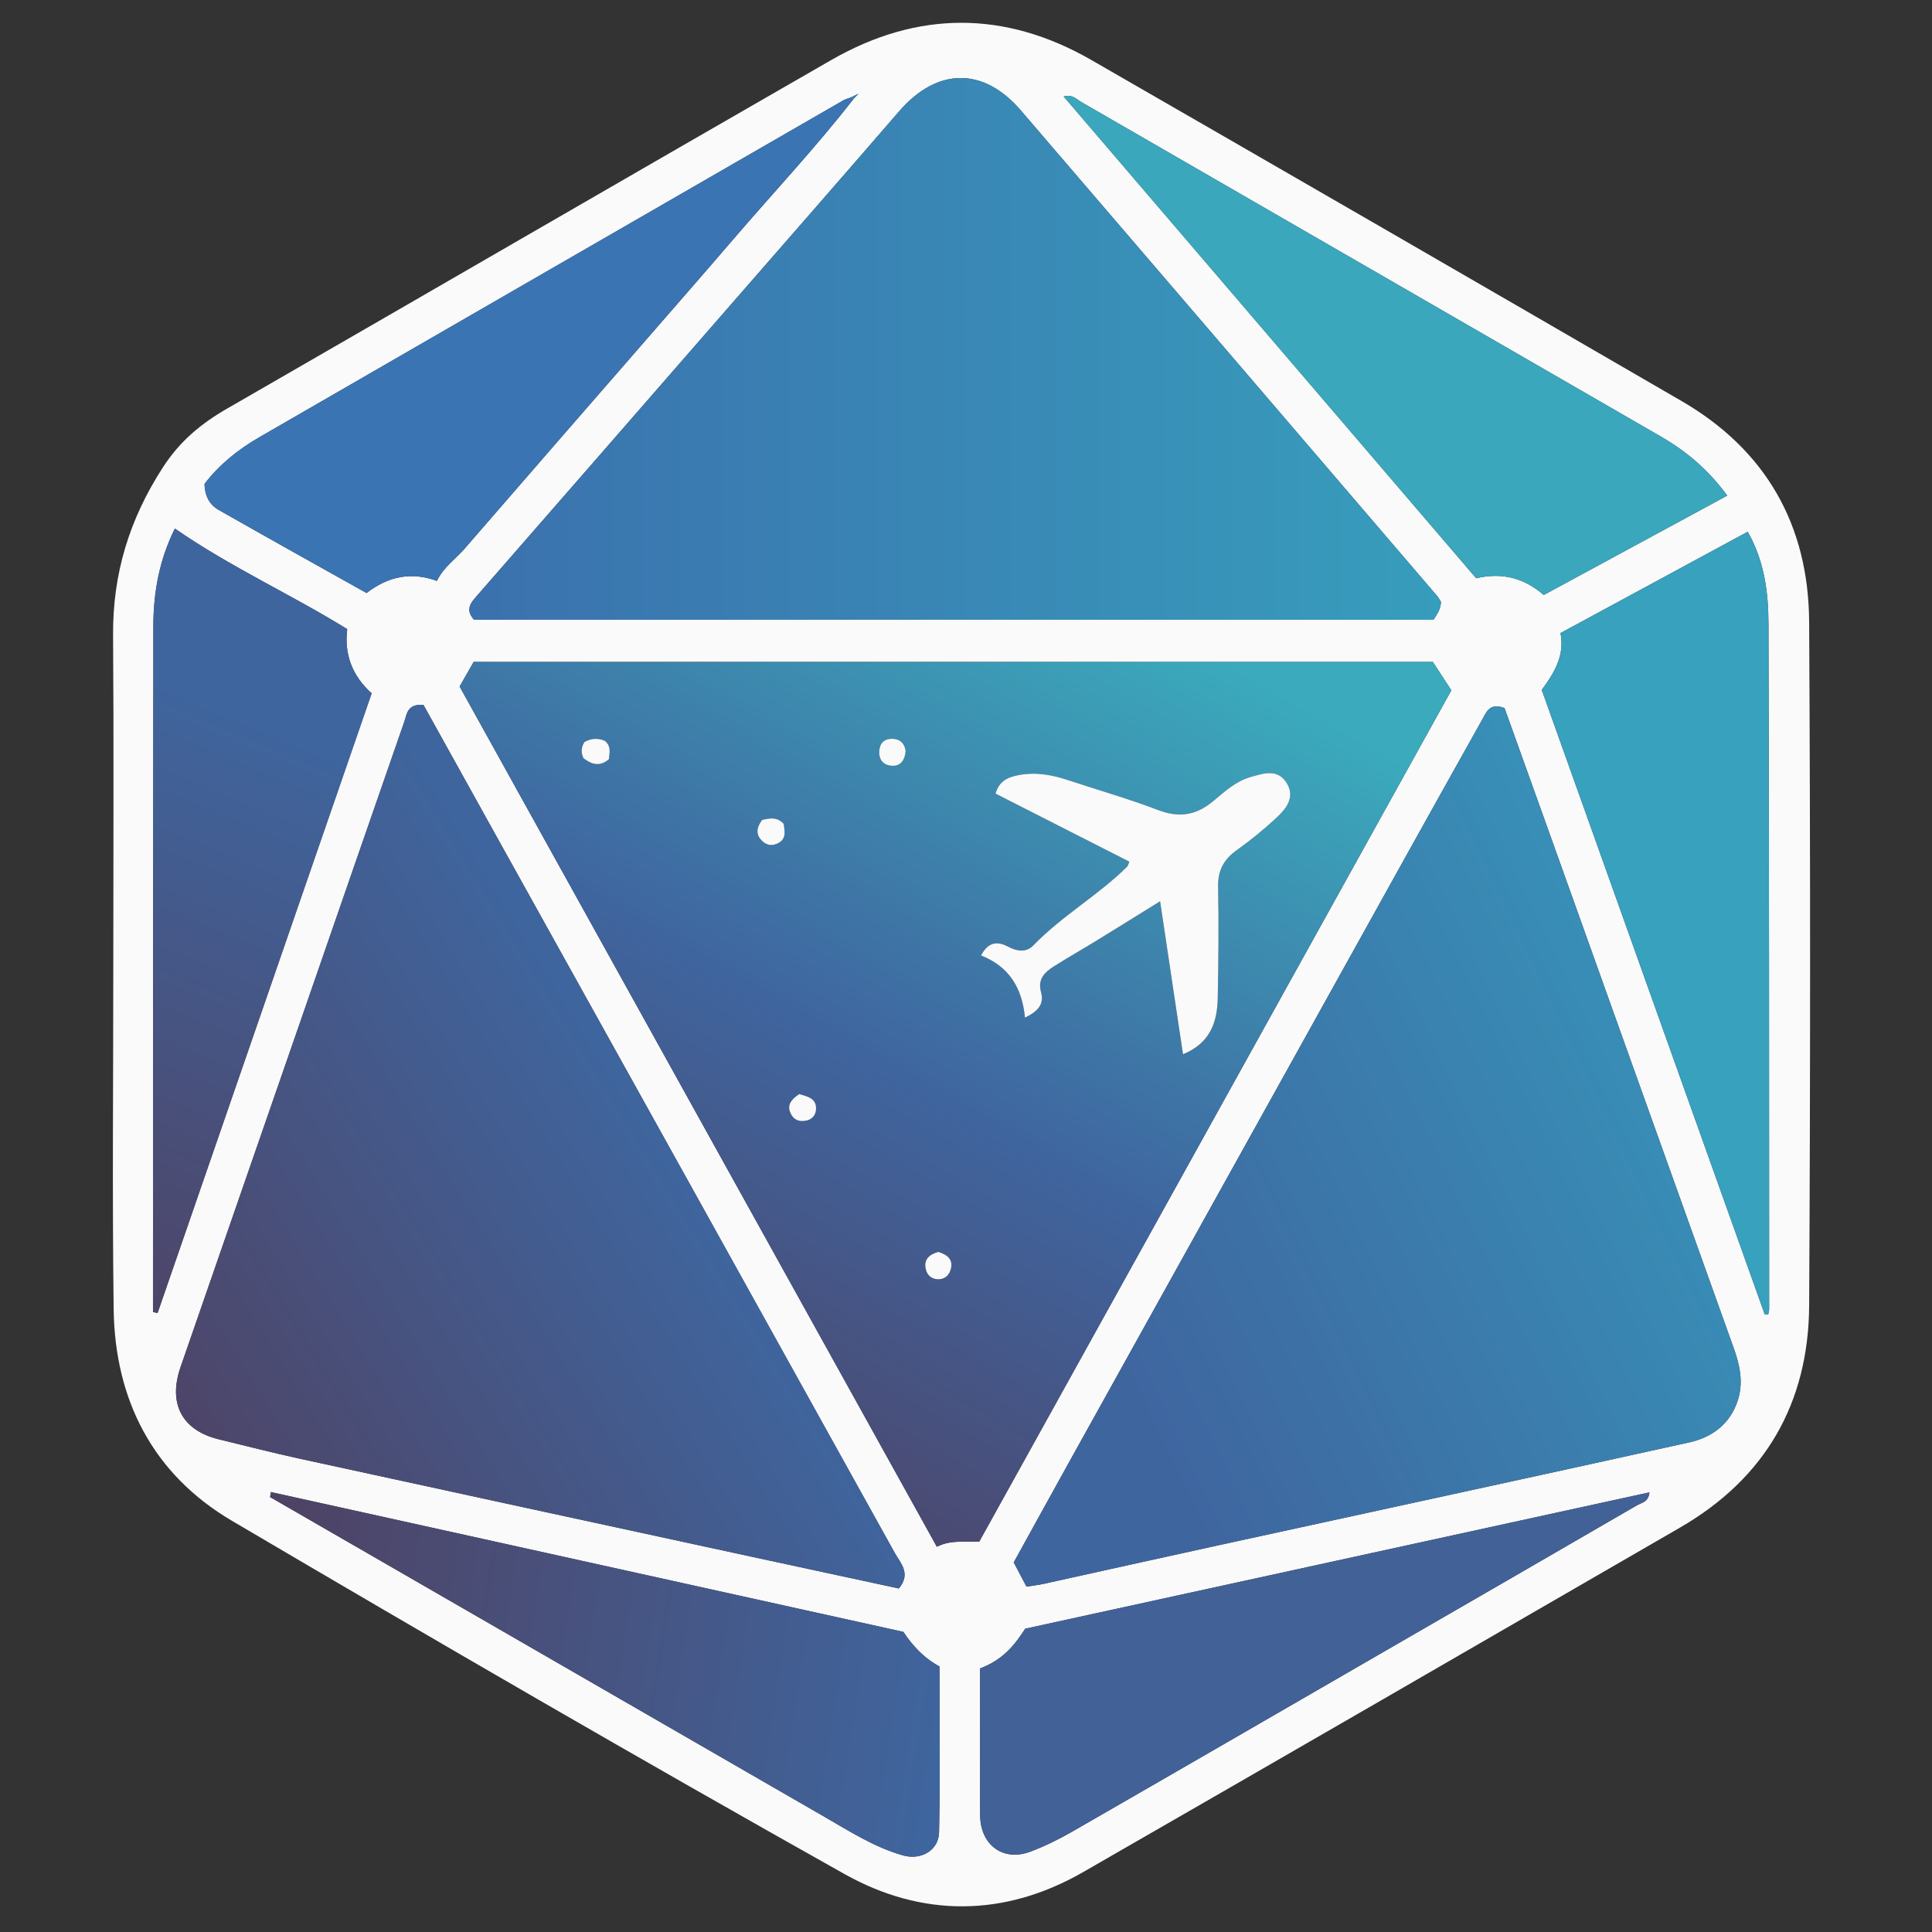 <svg width="250" height="250" viewBox="0 0 250 250" fill="none" xmlns="http://www.w3.org/2000/svg">
<rect x="0" y="0" width="250" height="250" fill="#333333" stroke="none"/>
<path d="M14.661 124.641C14.661 110.499 14.735 96.356 14.632 82.215C14.573 74.265 16.729 67.188 21.086 60.466C23.308 57.039 26.045 54.797 29.409 52.86C55.477 37.848 81.494 22.745 107.578 7.76C118.741 1.347 130.06 1.34 141.239 7.775C166.717 22.441 192.174 37.145 217.602 51.899C228.53 58.239 234.033 67.977 234.102 80.478C234.267 109.962 234.265 139.447 234.103 168.931C234.034 181.54 228.44 191.28 217.412 197.658C191.667 212.548 165.923 227.441 140.137 242.259C129.957 248.109 119.274 248.108 109.298 242.511C82.694 227.585 56.305 212.268 30.016 196.792C19.809 190.783 14.858 181.177 14.707 169.382C14.516 154.47 14.661 139.555 14.661 124.641ZM110.064 12.626C109.744 12.747 109.4 12.828 109.108 12.997C83.922 27.517 58.738 42.039 33.562 56.576C30.809 58.166 28.358 60.129 26.462 62.624C26.502 64.141 27.096 65.302 28.266 65.968C34.638 69.597 41.048 73.16 47.434 76.739C50.281 74.541 53.267 73.977 56.538 75.17C57.423 73.348 58.95 72.348 60.11 71.007C67.986 61.905 75.898 52.834 83.796 43.75C87.483 39.51 91.183 35.281 94.842 31.016C100.016 24.984 105.469 19.191 110.357 12.915C110.475 12.787 110.592 12.658 111.081 12.124C110.408 12.455 110.236 12.541 110.064 12.626ZM126.719 199.477C147.122 162.687 167.49 125.959 187.806 89.325C186.94 87.998 186.197 86.859 185.411 85.655C144.011 85.655 102.633 85.655 61.293 85.655C60.669 86.742 60.117 87.704 59.47 88.831C80.006 125.848 100.581 162.934 121.23 200.154C123.001 199.236 124.73 199.568 126.719 199.477ZM132.832 205.31C133.663 205.178 134.339 205.105 134.998 204.96C142.338 203.346 149.671 201.704 157.013 200.101C177.538 195.62 198.073 191.184 218.586 186.646C221.528 185.995 223.871 184.276 224.863 181.231C225.614 178.923 225.149 176.685 224.349 174.454C216.152 151.597 207.981 128.731 199.8 105.869C198.077 101.054 196.344 96.241 194.688 91.628C192.744 90.869 192.326 92.17 191.755 93.192C188.582 98.86 185.409 104.527 182.252 110.204C167.761 136.265 153.274 162.329 138.79 188.394C136.221 193.016 133.675 197.651 131.174 202.178C131.762 203.288 132.238 204.188 132.832 205.31ZM54.8 91.218C52.668 91.048 52.65 92.433 52.312 93.404C47.839 106.246 43.401 119.101 38.948 131.95C33.754 146.937 28.546 161.919 23.361 176.909C21.723 181.644 23.566 185.092 28.305 186.245C31.779 187.09 35.243 187.982 38.736 188.743C58.233 192.993 77.737 197.211 97.239 201.436C103.626 202.82 110.015 204.191 116.31 205.549C117.931 203.602 116.51 202.259 115.784 200.951C98.527 169.852 81.233 138.774 63.947 107.691C60.881 102.177 57.821 96.659 54.8 91.218ZM61.346 80.201C102.795 80.201 144.177 80.201 185.493 80.201C185.989 79.427 186.44 78.805 186.459 77.877C186.327 77.671 186.176 77.363 185.96 77.111C168.01 56.164 150.069 35.21 132.092 14.287C127.221 8.618 121.242 8.747 116.346 14.409C108.727 23.221 101.052 31.983 93.398 40.765C82.817 52.906 72.238 65.05 61.642 77.178C60.852 78.083 60.198 78.914 61.346 80.201ZM228.359 170.091C228.508 170.085 228.658 170.079 228.807 170.072C228.848 169.852 228.926 169.632 228.926 169.412C228.914 139.853 228.931 110.293 228.84 80.734C228.828 76.675 228.322 72.607 226.152 68.81C218.02 73.211 210.057 77.52 201.927 81.92C202.507 84.802 201.131 87.063 199.502 89.27C209.137 116.255 218.748 143.173 228.359 170.091ZM22.63 68.393C20.635 72.385 19.849 76.621 19.844 81.008C19.812 109.79 19.809 138.572 19.797 167.353C19.797 168.16 19.797 168.966 19.797 169.772C19.996 169.813 20.194 169.855 20.392 169.896C29.618 143.19 38.844 116.484 48.092 89.715C45.566 87.444 44.527 84.658 44.93 81.409C37.618 76.88 29.86 73.406 22.63 68.393ZM137.635 12.483C155.518 33.369 173.279 54.111 191.017 74.827C194.431 74.012 197.279 74.849 199.764 76.992C207.728 72.677 215.56 68.435 223.504 64.132C221.048 60.768 218.192 58.378 214.887 56.472C189.898 42.052 164.916 27.62 139.924 13.206C139.295 12.843 138.747 12.158 137.635 12.483ZM126.814 215.898C126.814 222.241 126.773 228.566 126.829 234.889C126.863 238.771 129.826 240.924 133.33 239.603C135.159 238.913 136.944 238.046 138.641 237.07C151.982 229.403 165.296 221.689 178.62 213.991C189.686 207.598 200.758 201.214 211.809 194.795C212.396 194.454 213.322 194.379 213.435 193.111C186.408 199.014 159.494 204.893 132.662 210.753C131.264 212.924 129.777 214.774 126.814 215.898ZM35.057 193.072C35.02 193.287 34.983 193.502 34.946 193.718C58.88 207.521 82.816 221.321 106.747 235.131C110.004 237.011 113.185 239.051 116.847 240.089C119.172 240.747 121.464 239.447 121.514 237.101C121.665 229.927 121.569 222.747 121.569 215.645C119.374 214.429 118.001 212.817 116.893 211.163C89.49 205.105 62.273 199.089 35.057 193.072Z" fill="#FAFAFB"/>
<path d="M126.72 199.476C124.731 199.567 123.002 199.235 121.231 200.153C100.582 162.933 80.007 125.847 59.471 88.83C60.118 87.703 60.67 86.741 61.294 85.654C102.634 85.654 144.012 85.654 185.412 85.654C186.198 86.858 186.941 87.997 187.807 89.324C167.491 125.958 147.123 162.686 126.72 199.476ZM153.079 136.42C156.612 134.986 157.517 132.264 157.576 129.126C157.667 124.332 157.716 119.534 157.624 114.741C157.583 112.623 158.362 111.198 160.052 109.998C161.861 108.714 163.589 107.293 165.214 105.783C166.484 104.603 167.627 103.117 166.477 101.294C165.298 99.426 163.463 100.087 161.829 100.549C159.911 101.09 158.437 102.465 156.966 103.685C154.74 105.531 152.568 105.852 149.861 104.822C146.032 103.364 142.078 102.235 138.183 100.946C136.125 100.264 134.051 99.886 131.876 100.29C130.486 100.548 129.296 101.009 128.82 102.698C134.619 105.648 140.383 108.579 146.136 111.505C145.983 111.861 145.957 112.045 145.852 112.149C142.088 115.87 137.416 118.506 133.726 122.327C132.781 123.305 131.582 123.11 130.404 122.483C129.034 121.755 127.846 121.908 126.945 123.643C130.57 125.058 132.26 127.833 132.631 131.686C134.223 130.91 135.16 130.014 134.708 128.393C134.235 126.696 135.193 125.8 136.392 125.04C138.198 123.896 140.061 122.841 141.884 121.723C144.553 120.087 147.208 118.428 150.115 116.627C151.131 123.404 152.077 129.723 153.079 136.42ZM101.4 106.585C100.492 105.659 99.582 105.895 98.631 106.091C97.949 106.993 97.708 107.922 98.607 108.802C99.098 109.283 99.713 109.505 100.462 109.209C101.755 108.697 101.59 107.71 101.4 106.585ZM121.406 161.995C120.134 162.369 119.498 163.051 119.815 164.295C119.998 165.018 120.534 165.478 121.285 165.53C122.165 165.591 122.783 165.085 123.014 164.289C123.376 163.038 122.676 162.376 121.406 161.995ZM103.417 141.571C102.329 142.312 101.75 143.046 102.384 144.208C102.816 145.001 103.529 145.159 104.326 145.003C105.064 144.859 105.528 144.33 105.587 143.61C105.708 142.137 104.558 141.901 103.417 141.571ZM75.637 96.007C75.217 96.663 75.141 97.363 75.509 98.116C76.542 98.894 77.585 99.274 78.79 98.245C78.851 97.46 79.146 96.614 78.28 95.865C77.464 95.519 76.583 95.483 75.637 96.007ZM117.193 97.168C117.071 96.314 116.581 95.604 115.43 95.599C114.411 95.594 113.856 96.158 113.781 97.161C113.697 98.293 114.306 99.003 115.368 99.084C116.462 99.168 117.079 98.479 117.193 97.168Z" fill="url(#paint0_linear_242_93244)"/>
<path d="M132.83 205.31C132.236 204.187 131.76 203.288 131.173 202.178C133.673 197.651 136.22 193.016 138.789 188.393C153.273 162.328 167.76 136.265 182.251 110.204C185.407 104.527 188.58 98.859 191.753 93.191C192.325 92.17 192.743 90.869 194.687 91.627C196.343 96.241 198.075 101.053 199.798 105.869C207.979 128.731 216.151 151.597 224.347 174.453C225.148 176.685 225.612 178.923 224.861 181.23C223.87 184.275 221.526 185.995 218.584 186.646C198.072 191.184 177.537 195.619 157.012 200.101C149.67 201.704 142.336 203.345 134.997 204.959C134.337 205.104 133.662 205.177 132.83 205.31Z" fill="url(#paint1_linear_242_93244)"/>
<path d="M54.801 91.218C57.822 96.658 60.881 102.176 63.948 107.69C81.233 138.773 98.527 169.851 115.784 200.95C116.51 202.258 117.932 203.6 116.311 205.548C110.016 204.191 103.626 202.819 97.24 201.435C77.737 197.21 58.233 192.992 38.736 188.742C35.244 187.98 31.779 187.089 28.306 186.244C23.566 185.091 21.723 181.643 23.361 176.908C28.546 161.918 33.754 146.936 38.948 131.949C43.401 119.1 47.839 106.245 52.313 93.403C52.651 92.433 52.669 91.047 54.801 91.218Z" fill="url(#paint2_linear_242_93244)"/>
<path d="M61.346 80.2C60.199 78.913 60.852 78.081 61.642 77.177C72.238 65.049 82.817 52.906 93.398 40.765C101.052 31.983 108.728 23.221 116.346 14.409C121.242 8.746 127.221 8.617 132.092 14.286C150.07 35.209 168.01 56.163 185.96 77.11C186.176 77.363 186.327 77.671 186.459 77.877C186.44 78.805 185.988 79.426 185.493 80.2C144.177 80.2 102.796 80.2 61.346 80.2Z" fill="url(#paint3_linear_242_93244)"/>
<path d="M228.357 170.091C218.746 143.173 209.135 116.256 199.5 89.27C201.128 87.063 202.505 84.802 201.925 81.92C210.055 77.521 218.018 73.211 226.15 68.811C228.32 72.608 228.826 76.675 228.838 80.734C228.929 110.294 228.912 139.853 228.924 169.412C228.924 169.632 228.846 169.852 228.805 170.073C228.656 170.078 228.507 170.085 228.357 170.091Z" fill="#38A1BD"/>
<path d="M22.631 68.397C29.861 73.409 37.619 76.883 44.931 81.412C44.528 84.661 45.567 87.447 48.093 89.719C38.846 116.487 29.619 143.193 20.393 169.899C20.195 169.858 19.996 169.816 19.798 169.775C19.798 168.969 19.798 168.163 19.798 167.356C19.81 138.575 19.813 109.793 19.845 81.011C19.849 76.624 20.636 72.388 22.631 68.397Z" fill="url(#paint4_linear_242_93244)"/>
<path d="M137.634 12.481C138.746 12.157 139.293 12.841 139.923 13.204C164.916 27.618 189.897 42.051 214.886 56.47C218.191 58.376 221.047 60.767 223.503 64.13C215.559 68.433 207.727 72.675 199.763 76.99C197.278 74.847 194.43 74.01 191.016 74.825C173.279 54.11 155.517 33.367 137.634 12.481Z" fill="#3AA7BC"/>
<path d="M110.356 12.912C105.467 19.189 100.014 24.982 94.84 31.014C91.182 35.279 87.481 39.507 83.794 43.748C75.897 52.831 67.985 61.903 60.109 71.004C58.949 72.345 57.422 73.345 56.537 75.167C53.265 73.974 50.28 74.538 47.433 76.737C41.047 73.157 34.637 69.594 28.264 65.966C27.095 65.299 26.5 64.138 26.461 62.621C28.356 60.127 30.808 58.163 33.56 56.574C58.736 42.036 83.92 27.514 109.106 12.994C109.399 12.825 109.742 12.745 110.062 12.623C110.159 12.72 110.257 12.816 110.356 12.912Z" fill="#3A74B3"/>
<path d="M126.814 215.898C129.777 214.773 131.264 212.924 132.663 210.753C159.495 204.892 186.408 199.014 213.435 193.111C213.322 194.379 212.397 194.454 211.81 194.795C200.759 201.214 189.687 207.598 178.621 213.991C165.297 221.689 151.983 229.403 138.641 237.07C136.944 238.045 135.16 238.913 133.33 239.603C129.827 240.924 126.863 238.771 126.829 234.889C126.774 228.565 126.814 222.241 126.814 215.898Z" fill="#426197"/>
<path d="M35.058 193.072C62.275 199.089 89.492 205.105 116.895 211.162C118.002 212.816 119.376 214.428 121.57 215.644C121.57 222.746 121.667 229.926 121.515 237.1C121.466 239.446 119.173 240.746 116.848 240.088C113.187 239.05 110.006 237.01 106.748 235.13C82.818 221.32 58.882 207.52 34.947 193.717C34.984 193.503 35.021 193.287 35.058 193.072Z" fill="url(#paint5_linear_242_93244)"/>
<path d="M110.064 12.624C110.237 12.539 110.409 12.454 111.081 12.121C110.592 12.656 110.475 12.784 110.357 12.913C110.259 12.818 110.161 12.722 110.064 12.624Z" fill="#3786BA"/>
<path d="M153.079 136.418C152.077 129.721 151.131 123.402 150.116 116.624C147.209 118.426 144.554 120.084 141.885 121.72C140.062 122.838 138.199 123.893 136.393 125.037C135.194 125.797 134.236 126.693 134.709 128.39C135.161 130.011 134.224 130.907 132.632 131.683C132.261 127.83 130.571 125.056 126.946 123.64C127.847 121.905 129.035 121.752 130.405 122.48C131.583 123.107 132.782 123.302 133.727 122.324C137.417 118.503 142.089 115.867 145.853 112.146C145.958 112.042 145.985 111.858 146.137 111.502C140.384 108.576 134.62 105.645 128.821 102.695C129.297 101.006 130.487 100.545 131.877 100.287C134.051 99.883 136.125 100.261 138.184 100.943C142.079 102.232 146.033 103.361 149.862 104.819C152.569 105.849 154.741 105.528 156.967 103.682C158.438 102.462 159.912 101.087 161.83 100.546C163.464 100.084 165.299 99.424 166.478 101.291C167.628 103.114 166.485 104.6 165.215 105.78C163.59 107.29 161.862 108.711 160.053 109.995C158.362 111.195 157.584 112.62 157.625 114.738C157.718 119.531 157.668 124.329 157.577 129.123C157.517 132.261 156.612 134.983 153.079 136.418Z" fill="#FAFAFB"/>
<path d="M101.399 106.584C101.589 107.708 101.754 108.695 100.461 109.208C99.712 109.505 99.097 109.282 98.606 108.801C97.706 107.921 97.948 106.992 98.63 106.089C99.581 105.894 100.491 105.658 101.399 106.584Z" fill="#FAFAFB"/>
<path d="M121.406 161.996C122.676 162.377 123.376 163.039 123.014 164.29C122.784 165.086 122.166 165.592 121.285 165.531C120.534 165.479 119.998 165.019 119.815 164.296C119.498 163.052 120.134 162.37 121.406 161.996Z" fill="#FAFAFB"/>
<path d="M103.416 141.574C104.558 141.904 105.708 142.14 105.587 143.613C105.528 144.333 105.063 144.862 104.325 145.006C103.528 145.162 102.815 145.004 102.383 144.211C101.749 143.049 102.328 142.315 103.416 141.574Z" fill="#FAFAFB"/>
<path d="M75.635 96.008C76.581 95.484 77.462 95.52 78.279 95.866C79.144 96.615 78.849 97.46 78.788 98.245C77.583 99.274 76.54 98.894 75.508 98.117C75.138 97.364 75.215 96.664 75.635 96.008Z" fill="#FAFAFB"/>
<path d="M117.191 97.171C117.077 98.481 116.459 99.171 115.366 99.087C114.304 99.006 113.695 98.296 113.779 97.164C113.854 96.161 114.409 95.597 115.428 95.602C116.579 95.606 117.069 96.316 117.191 97.171Z" fill="#FAFAFB"/>
<defs>
<linearGradient id="paint0_linear_242_93244" x1="66.121" y1="191.347" x2="134.46" y2="71.786" gradientUnits="userSpaceOnUse">
<stop stop-color="#4F3F60"/>
<stop offset="0.514" stop-color="#3F659F"/>
<stop offset="1" stop-color="#3BAABC"/>
</linearGradient>
<linearGradient id="paint1_linear_242_93244" x1="141.677" y1="170.151" x2="229.913" y2="127.627" gradientUnits="userSpaceOnUse">
<stop stop-color="#3F659F"/>
<stop offset="1" stop-color="#3698BC"/>
</linearGradient>
<linearGradient id="paint2_linear_242_93244" x1="21.355" y1="187.704" x2="85.562" y2="148.048" gradientUnits="userSpaceOnUse">
<stop stop-color="#4E4365"/>
<stop offset="1" stop-color="#3F659E"/>
</linearGradient>
<linearGradient id="paint3_linear_242_93244" x1="60.727" y1="45.149" x2="186.459" y2="45.149" gradientUnits="userSpaceOnUse">
<stop stop-color="#3B71AE"/>
<stop offset="1" stop-color="#379DBC"/>
</linearGradient>
<linearGradient id="paint4_linear_242_93244" x1="1.69" y1="166.442" x2="32.455" y2="92.925" gradientUnits="userSpaceOnUse">
<stop stop-color="#4E4365"/>
<stop offset="1" stop-color="#3F659E"/>
</linearGradient>
<linearGradient id="paint5_linear_242_93244" x1="35.61" y1="210.281" x2="121.875" y2="223.787" gradientUnits="userSpaceOnUse">
<stop stop-color="#4E4365"/>
<stop offset="1" stop-color="#3F659E"/>
</linearGradient>
</defs>
</svg>
